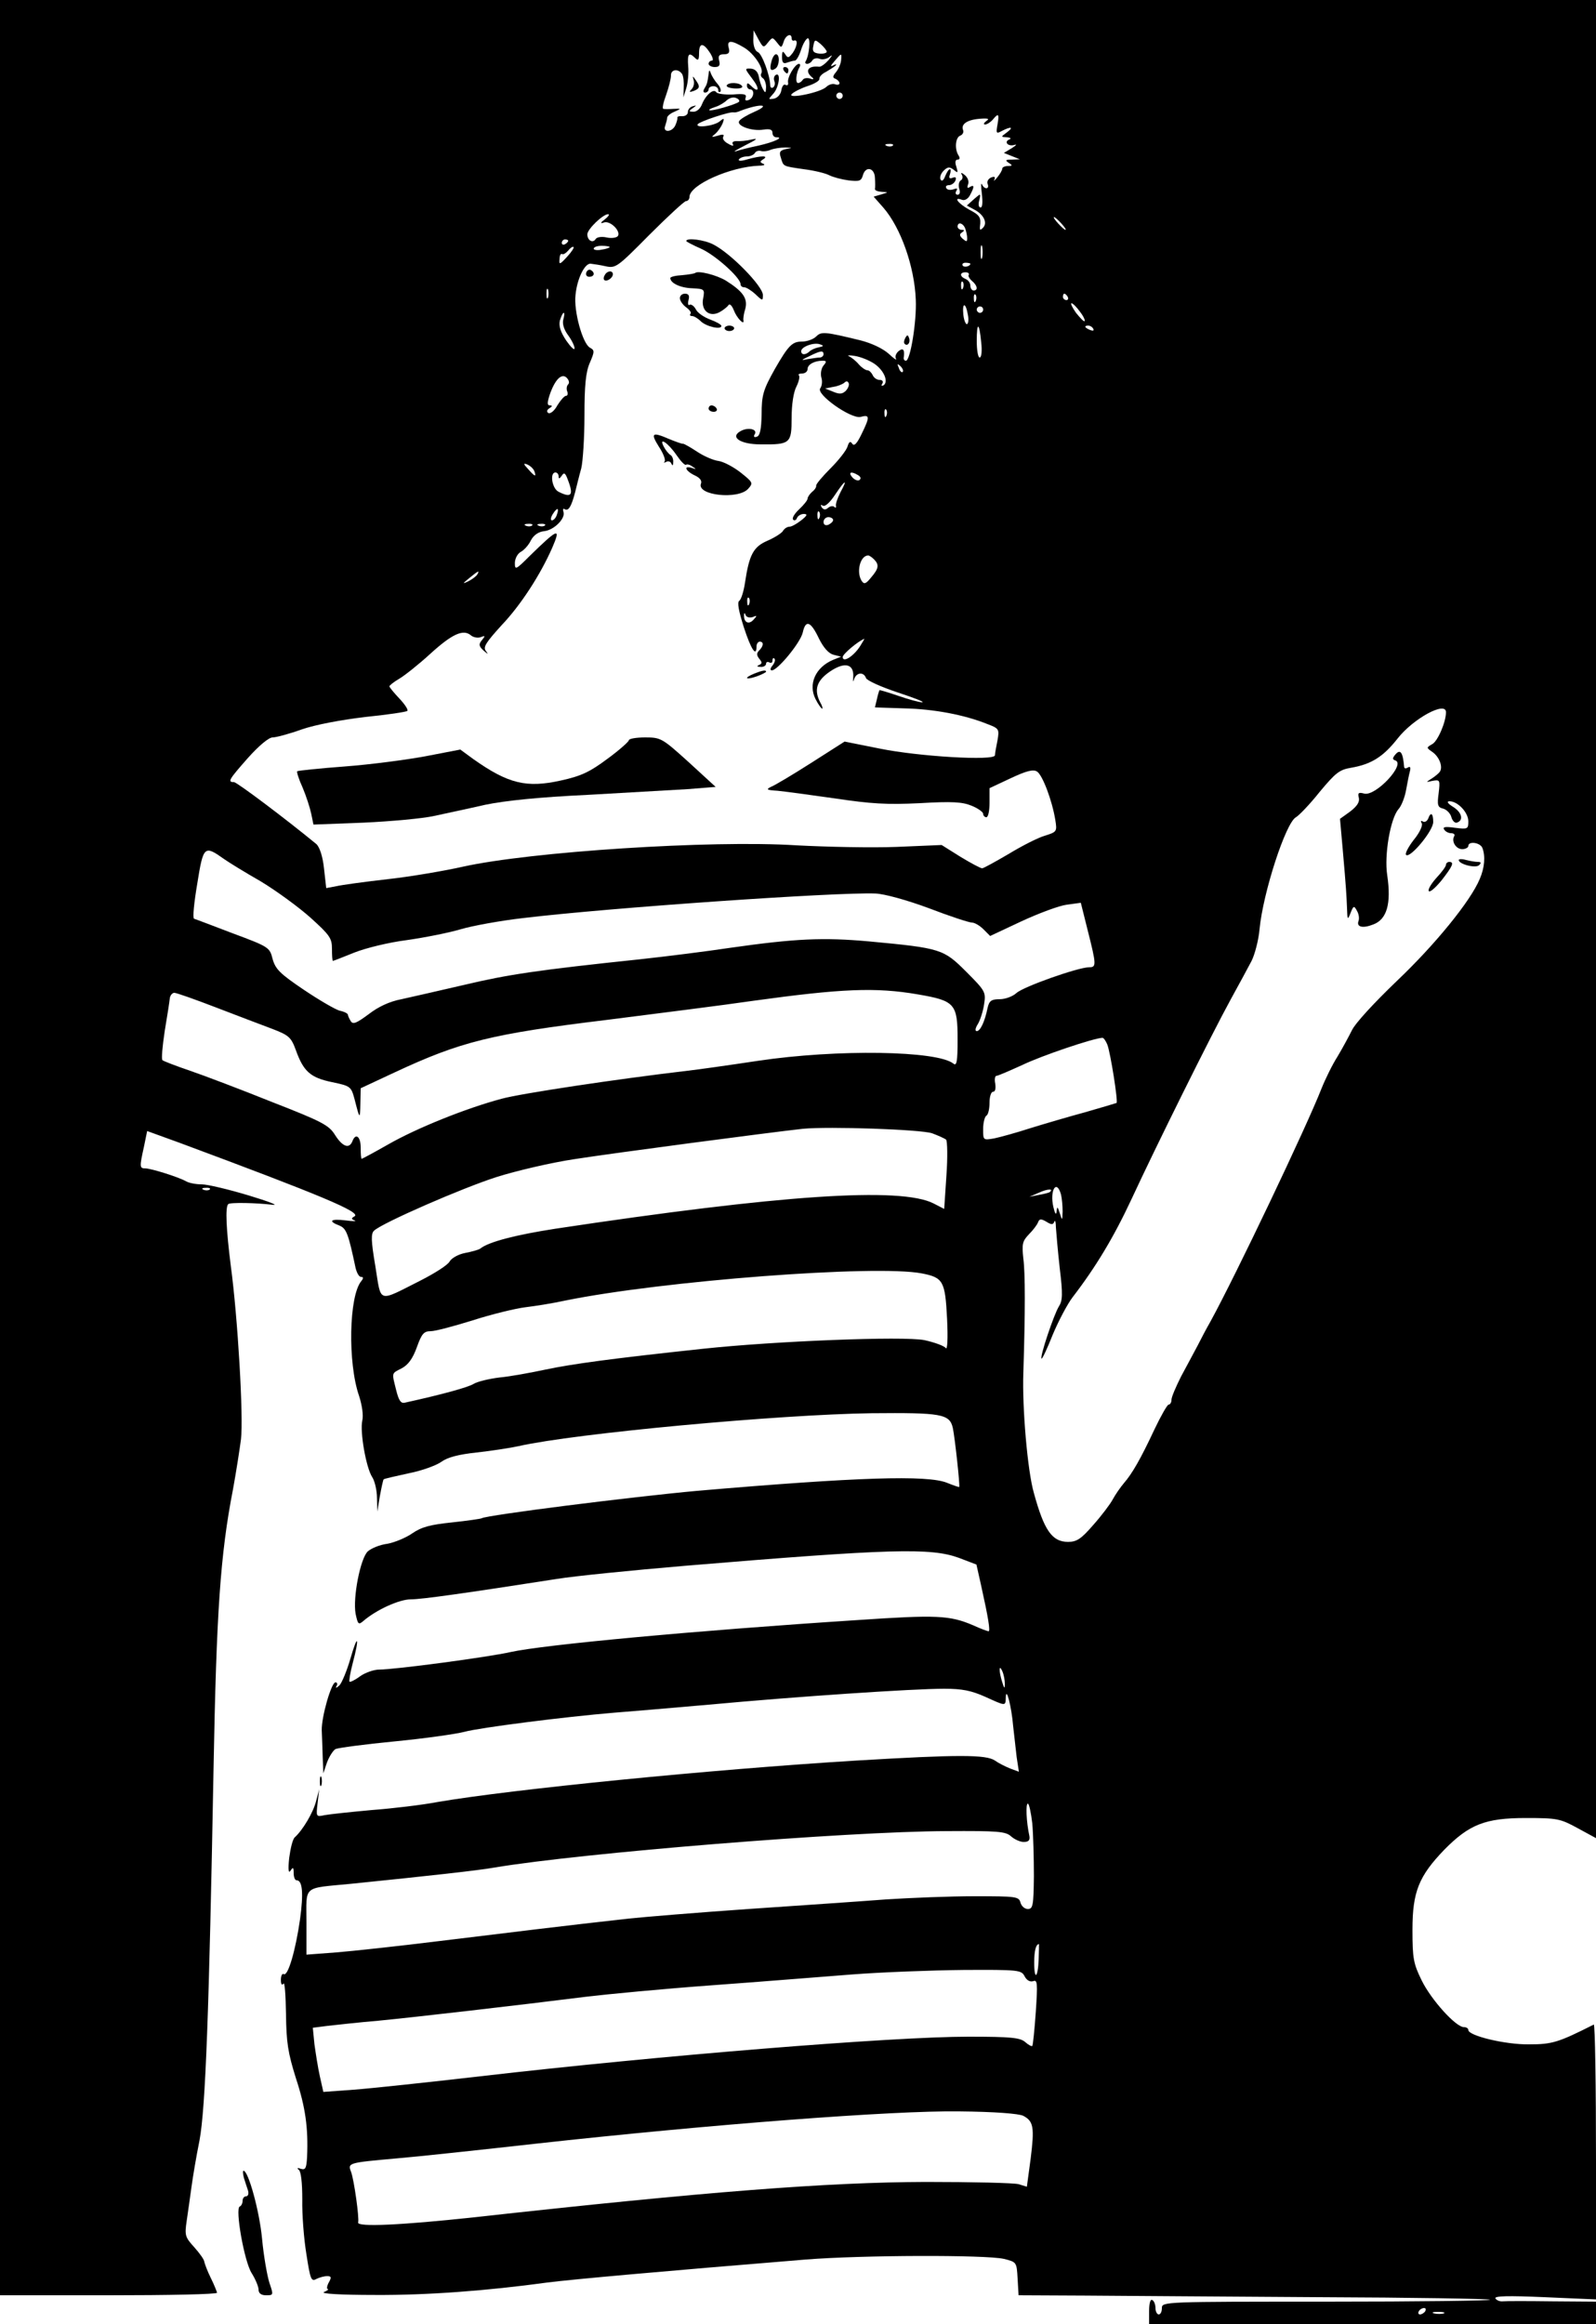 <?xml version="1.0" standalone="no"?>
<!DOCTYPE svg PUBLIC "-//W3C//DTD SVG 20010904//EN"
 "http://www.w3.org/TR/2001/REC-SVG-20010904/DTD/svg10.dtd">
<svg version="1.0" xmlns="http://www.w3.org/2000/svg"
 width="500pt" height="728pt" viewBox="0 0 500 728"
 preserveAspectRatio="xMidYMid meet">
<g transform="translate(0,728) scale(0.1,-0.1)"
fill="#000000" stroke="none">
<path d="M0 3685 l0 -3595 340 0 c187 0 340 3 340 8 -1 4 -9 25 -20 47 -11 22
-19 45 -20 50 0 6 -14 26 -31 45 -29 32 -31 37 -24 84 4 28 11 76 15 106 4 30
15 96 25 145 19 102 30 407 44 1165 9 488 21 670 61 875 10 55 21 126 25 157
8 70 -10 380 -32 543 -14 111 -18 184 -8 193 5 6 91 4 138 -2 23 -3 -10 10
-73 29 -63 19 -130 35 -148 35 -18 0 -40 4 -50 10 -23 13 -109 40 -127 40 -18
0 -18 5 -4 68 l10 49 102 -37 c444 -165 568 -217 548 -230 -11 -6 -11 -9 0
-13 8 -3 -5 -3 -28 0 -47 6 -57 -2 -20 -16 22 -9 28 -24 51 -133 4 -16 11 -28
17 -28 8 0 8 -4 1 -13 -39 -46 -43 -257 -7 -360 9 -28 14 -60 10 -77 -8 -35
12 -148 31 -177 8 -12 15 -42 15 -65 l1 -43 8 48 c5 27 10 51 12 53 2 2 38 10
79 19 41 8 87 25 102 36 19 14 54 23 110 29 45 5 105 14 132 20 177 40 814 99
1105 103 219 2 245 -2 255 -46 6 -27 23 -181 20 -185 -1 -1 -18 5 -38 13 -61
25 -282 18 -782 -25 -208 -19 -660 -76 -676 -86 -4 -2 -46 -8 -93 -13 -67 -7
-95 -14 -124 -34 -20 -14 -56 -29 -79 -33 -23 -3 -50 -14 -61 -24 -23 -22 -47
-144 -38 -195 7 -33 9 -36 24 -23 42 36 113 68 149 68 34 0 169 19 458 64 55
9 235 27 400 41 648 54 771 57 859 25 l55 -21 15 -67 c22 -99 29 -142 23 -142
-3 0 -25 8 -49 19 -73 31 -113 33 -363 16 -509 -33 -980 -77 -1085 -100 -70
-16 -363 -55 -412 -55 -16 0 -43 -9 -60 -21 -16 -12 -31 -19 -33 -17 -2 2 2
28 10 58 22 83 16 95 -7 15 -11 -38 -27 -77 -35 -85 -9 -8 -13 -9 -9 -2 4 6 3
12 -3 12 -13 0 -44 -108 -43 -150 1 -19 2 -57 3 -85 l2 -50 11 33 c7 19 19 38
27 43 9 4 92 15 185 24 93 9 192 23 219 30 47 13 313 47 470 60 39 3 171 14
295 25 280 26 642 50 738 50 57 0 85 -6 128 -25 66 -30 64 -30 65 -2 1 36 18
-29 23 -90 3 -28 8 -72 11 -97 l7 -46 -27 10 c-15 6 -37 17 -48 25 -28 19
-115 19 -434 0 -457 -28 -1080 -90 -1313 -130 -47 -9 -139 -20 -205 -25 -66
-6 -132 -13 -148 -16 -27 -6 -27 -5 -22 38 l5 43 -10 -38 c-9 -35 -41 -89 -66
-112 -7 -5 -14 -35 -18 -65 -4 -37 -2 -50 4 -40 8 12 10 11 10 -7 0 -13 4 -23
9 -23 19 0 22 -41 11 -122 -14 -98 -38 -180 -51 -172 -5 3 -9 -5 -9 -18 0 -14
3 -18 8 -12 4 7 7 -36 8 -95 1 -89 6 -121 31 -201 30 -91 39 -156 35 -247 -2
-35 -5 -41 -19 -37 -11 4 -14 3 -7 -3 7 -5 11 -40 11 -93 -1 -47 5 -124 13
-172 12 -78 15 -86 31 -77 10 5 25 9 34 9 13 0 14 -4 5 -20 -6 -11 -7 -20 -3
-21 4 0 -1 -4 -12 -9 -12 -5 50 -9 160 -9 163 -1 350 13 540 39 79 10 357 35
810 72 177 14 563 15 620 2 40 -10 40 -10 43 -62 l3 -52 207 -1 c114 -1 445
-3 735 -5 291 -1 531 -5 535 -8 3 -3 -227 -6 -511 -6 -510 0 -517 0 -517 -20
0 -11 -4 -20 -10 -20 -5 0 -10 9 -10 19 0 11 -4 23 -10 26 -6 4 -10 -10 -10
-34 l0 -41 700 0 700 0 0 35 0 35 -137 1 c-76 1 -145 1 -155 0 -9 -1 -19 3
-23 9 -5 8 40 9 154 4 l161 -7 0 432 c0 238 -3 431 -7 429 -111 -56 -130 -62
-203 -62 -74 -1 -190 27 -190 45 0 5 -6 9 -14 9 -25 0 -102 85 -132 146 -26
53 -29 69 -29 159 0 119 20 168 100 251 78 79 128 99 255 99 99 0 108 -2 163
-32 l57 -31 0 2879 0 2879 -2500 0 -2500 0 0 -3595z m2406 3462 c14 17 14 17
28 0 14 -18 14 -18 21 2 6 21 25 29 25 11 0 -5 3 -9 8 -7 12 4 10 -17 -4 -38
-13 -17 -16 -18 -24 -5 -8 12 -10 10 -10 -9 0 -17 4 -22 16 -17 9 3 19 6 24 6
5 0 14 16 20 35 6 19 16 35 21 35 9 0 4 -54 -7 -72 -3 -4 -1 -8 5 -8 5 0 13 5
16 11 4 6 14 8 22 5 9 -4 23 -1 32 6 10 8 9 5 -3 -10 -11 -12 -24 -22 -30 -21
-35 4 -46 -14 -21 -34 6 -5 3 -7 -7 -3 -10 3 -20 1 -23 -4 -4 -6 -10 -10 -15
-10 -9 0 -6 32 5 50 3 6 2 10 -2 10 -12 0 -38 -43 -34 -59 1 -7 -2 -10 -8 -7
-5 4 -11 -4 -13 -16 -2 -13 -11 -24 -23 -27 -19 -3 -19 -3 -2 16 18 20 24 69
7 58 -5 -3 -7 -12 -4 -19 3 -8 1 -16 -4 -20 -5 -3 -9 0 -9 7 -1 32 -26 99 -39
104 -8 3 -14 18 -14 37 l1 31 15 -28 c15 -27 16 -28 30 -10z m184 -29 c0 -4
-10 -7 -23 -6 -18 2 -23 7 -19 24 4 21 5 21 23 6 10 -9 19 -20 19 -24z m-259
13 c32 -19 63 -67 54 -81 -3 -5 -1 -11 5 -15 5 -3 10 -16 10 -28 -1 -19 -2
-20 -10 -6 -5 9 -11 27 -13 40 -3 14 -11 23 -25 24 -20 1 -19 0 5 -32 24 -31
21 -47 -5 -21 -9 9 -12 9 -12 0 0 -7 5 -12 10 -12 15 0 12 -27 -4 -33 -10 -4
-13 -1 -10 7 4 11 -5 13 -40 10 -25 -1 -48 2 -52 7 -8 13 -33 -8 -45 -38 -5
-13 -16 -23 -26 -23 -16 0 -16 2 -3 11 13 9 13 10 0 6 -8 -2 -15 -10 -15 -18
0 -8 -8 -13 -17 -13 -10 1 -17 -1 -16 -5 1 -3 -2 -14 -6 -23 -10 -23 -41 -24
-32 -2 3 9 6 20 6 25 0 5 10 14 23 19 22 10 22 10 -3 9 -14 -1 -28 -1 -32 0
-4 1 0 20 9 44 8 23 15 50 15 60 -1 20 23 23 35 5 4 -7 6 -26 5 -43 l-1 -30 9
29 c5 16 8 47 6 68 -3 40 2 46 22 26 9 -9 12 -6 12 15 0 34 13 34 34 2 9 -14
12 -25 6 -25 -5 0 -10 -4 -10 -10 0 -5 9 -10 19 -10 14 0 18 5 14 20 -4 15 0
20 15 20 15 0 19 5 15 20 -7 25 8 25 48 1z m304 -40 c-1 -11 -8 -27 -16 -37
-11 -13 -11 -18 -1 -21 6 -3 12 -9 12 -14 0 -4 -6 -6 -14 -3 -7 3 -20 -1 -27
-8 -18 -18 -123 -39 -109 -23 5 6 28 18 49 25 22 7 39 17 38 23 -1 6 8 16 21
22 12 7 26 16 30 20 4 5 0 4 -8 0 -10 -5 -8 -1 4 13 23 27 23 27 21 3z m5
-111 c0 -5 -4 -10 -10 -10 -5 0 -10 5 -10 10 0 6 5 10 10 10 6 0 10 -4 10 -10z
m-325 -19 c-9 -8 -88 -31 -93 -26 -2 2 7 6 19 10 13 4 29 14 36 21 8 7 20 11
29 7 8 -3 12 -8 9 -12z m49 -31 c-23 -10 -45 -23 -48 -29 -10 -15 40 -33 76
-27 20 3 28 0 28 -10 0 -8 5 -14 12 -14 26 0 -7 -15 -55 -26 -29 -6 -61 -14
-72 -18 -11 -3 3 5 30 19 36 18 42 23 20 18 -16 -4 -38 -6 -48 -5 -10 0 -15
-4 -11 -10 4 -6 -2 -6 -15 2 -12 6 -19 16 -15 22 4 7 -2 8 -17 3 -21 -6 -22
-5 -8 6 9 8 19 23 23 33 6 16 4 17 -9 6 -18 -15 -78 -22 -69 -9 5 8 100 40
112 37 4 -1 14 1 22 5 61 23 98 21 44 -3z m761 -40 c-5 -28 -4 -30 14 -20 29
15 38 12 15 -5 -19 -14 -19 -14 1 -15 11 -1 14 -4 7 -7 -18 -7 -4 -23 16 -17
9 3 6 -1 -8 -10 l-25 -15 25 -10 25 -10 -25 -1 c-20 0 -22 -2 -10 -10 13 -8
12 -10 -2 -10 -10 0 -18 -4 -18 -8 0 -5 -7 -17 -16 -28 -8 -10 -13 -13 -9 -7
4 9 1 11 -10 7 -9 -4 -14 -13 -11 -20 7 -17 -10 -19 -18 -1 -3 6 -3 -7 0 -30
3 -26 2 -43 -4 -43 -6 0 -8 10 -4 23 5 22 5 22 -17 3 l-22 -20 24 -13 c29 -15
42 -42 26 -57 -8 -8 -10 -7 -9 4 4 29 0 36 -35 54 -34 19 -50 41 -21 30 8 -3
19 3 25 15 14 26 14 34 -1 25 -7 -5 -9 -2 -5 9 3 9 -1 21 -11 29 -10 8 -13 8
-9 1 4 -6 3 -15 -3 -18 -6 -4 -8 -15 -5 -26 4 -11 2 -19 -5 -19 -6 0 -8 5 -4
12 5 8 2 9 -9 5 -9 -3 -19 -2 -22 3 -4 6 0 10 8 10 8 0 17 7 20 14 4 10 1 13
-9 9 -10 -4 -12 0 -8 11 3 9 3 16 0 16 -4 0 -10 -10 -15 -22 -5 -13 -10 -17
-14 -11 -4 6 0 19 9 28 13 13 19 13 32 3 13 -11 14 -10 8 10 -5 14 -3 22 4 22
7 0 8 5 3 13 -13 20 -10 56 5 62 8 3 12 11 9 18 -7 18 13 32 53 35 26 2 31 0
20 -7 -8 -6 -10 -11 -4 -11 6 0 17 7 24 15 18 22 21 19 15 -15z m-328 -66 c-3
-3 -12 -4 -19 -1 -8 3 -5 6 6 6 11 1 17 -2 13 -5z m-335 -11 c-18 -4 -22 -9
-16 -26 9 -29 4 -27 72 -37 33 -4 69 -13 80 -19 12 -6 38 -13 60 -16 34 -4 40
-2 45 15 8 31 37 25 38 -7 1 -16 1 -31 0 -35 0 -5 9 -8 22 -9 21 -1 21 -1 -2
-8 l-24 -7 30 -34 c55 -63 98 -185 102 -289 3 -68 -17 -191 -31 -191 -4 0 -7
3 -7 8 4 26 -1 34 -16 22 -8 -7 -12 -17 -8 -24 3 -6 -7 1 -23 16 -18 16 -53
33 -89 42 -111 27 -122 28 -138 12 -9 -9 -29 -16 -45 -16 -30 0 -42 -12 -84
-85 -37 -66 -42 -82 -42 -144 -1 -46 -5 -66 -15 -69 -8 -3 -11 0 -7 7 11 16
-19 24 -43 11 -36 -19 -2 -42 62 -42 93 -1 97 3 97 83 0 42 6 81 15 98 8 16
11 31 8 35 -4 3 1 6 10 6 9 0 17 6 17 14 0 14 21 26 47 26 13 0 13 -3 3 -15
-7 -8 -10 -25 -7 -37 4 -12 2 -27 -3 -34 -16 -18 96 -97 126 -90 29 8 30 1 3
-54 -14 -29 -23 -39 -29 -30 -6 9 -10 7 -15 -9 -3 -11 -27 -42 -53 -68 -26
-26 -46 -50 -45 -54 1 -4 -4 -13 -12 -19 -8 -7 -15 -17 -15 -22 0 -5 -12 -20
-27 -34 -14 -13 -23 -28 -18 -32 4 -4 10 -1 12 6 3 6 12 12 21 12 13 0 11 -5
-8 -20 -14 -11 -30 -20 -37 -20 -7 0 -16 -6 -20 -13 -4 -7 -26 -21 -49 -31
-44 -19 -57 -44 -70 -131 -4 -27 -12 -53 -18 -57 -7 -5 -2 -31 14 -82 23 -71
40 -96 40 -61 0 8 5 15 10 15 13 0 13 -13 -2 -28 -8 -8 -8 -15 1 -26 9 -11 9
-15 -1 -19 -8 -4 -7 -6 5 -6 9 -1 17 4 17 10 0 5 5 7 10 4 6 -3 10 -1 10 6 0
7 3 9 6 6 4 -4 1 -13 -6 -22 -7 -8 -8 -15 -2 -15 18 0 90 87 97 119 9 41 25
35 51 -20 14 -28 30 -46 45 -50 l24 -6 -25 -10 c-55 -23 -79 -76 -55 -123 8
-16 18 -30 21 -30 2 0 0 9 -6 19 -21 40 -12 69 31 98 46 31 75 23 72 -18 -1
-15 0 -17 3 -6 7 21 30 23 37 3 3 -8 48 -28 99 -45 51 -17 86 -30 77 -31 -9 0
-42 9 -74 20 -32 11 -59 19 -60 18 -1 -2 -5 -15 -8 -29 l-6 -25 92 -3 c92 -2
188 -20 260 -49 37 -14 38 -16 32 -51 -4 -20 -8 -41 -8 -47 -1 -18 -238 -4
-361 21 l-110 22 -105 -67 c-58 -37 -115 -71 -126 -75 -16 -8 -13 -10 20 -12
22 -2 103 -13 180 -24 114 -17 163 -20 266 -15 102 6 134 4 163 -8 20 -8 36
-20 36 -25 0 -6 5 -11 10 -11 6 0 10 20 10 46 l0 45 66 31 c49 23 71 29 83 21
17 -11 47 -90 57 -151 6 -37 5 -38 -33 -50 -21 -6 -72 -32 -113 -57 -41 -24
-79 -45 -83 -45 -5 0 -35 16 -68 36 l-59 37 -142 -6 c-79 -3 -219 0 -313 5
-267 17 -834 -20 -1045 -67 -58 -13 -163 -31 -235 -39 -71 -8 -144 -18 -161
-22 l-32 -6 -7 62 c-4 38 -14 67 -24 76 -96 79 -249 194 -258 194 -21 0 -16 8
44 76 34 38 65 64 77 64 11 0 52 11 91 25 43 15 124 30 199 39 70 7 129 16
132 19 4 3 -8 21 -25 39 -17 18 -31 35 -31 38 0 3 14 14 31 24 17 10 61 45 96
77 69 63 104 79 128 59 8 -7 22 -9 31 -6 14 6 15 4 4 -9 -11 -13 -10 -19 5
-33 14 -12 16 -13 7 -1 -9 12 0 26 49 80 61 64 122 159 159 243 28 65 19 62
-71 -26 -43 -43 -46 -44 -46 -22 0 14 8 29 18 35 10 5 25 21 32 36 9 17 24 27
41 29 32 3 69 41 61 61 -2 8 -1 11 4 8 12 -7 21 8 33 54 5 20 13 53 19 74 5
21 10 95 10 165 0 94 4 137 17 166 15 35 15 39 0 47 -23 13 -51 115 -45 165 5
52 29 99 47 98 8 -1 30 -4 47 -8 32 -7 37 -3 137 98 58 58 110 106 115 106 6
0 11 6 11 13 0 38 129 95 219 98 14 0 20 3 12 6 -11 5 -11 7 0 14 19 12 -6 12
-49 0 -20 -6 -30 -6 -27 0 4 5 15 9 25 9 10 0 22 5 25 11 4 6 12 8 19 6 6 -2
20 -1 31 4 11 4 31 7 45 7 24 -1 24 -1 2 -5z m-567 -220 c-15 -11 -15 -14 -3
-10 19 7 53 -26 44 -42 -4 -6 -20 -8 -35 -5 -16 4 -32 1 -35 -5 -9 -14 -26 -4
-26 15 0 16 49 63 65 63 6 0 1 -7 -10 -16z m1430 -13 c10 -11 16 -20 13 -20
-3 0 -13 9 -23 20 -10 11 -16 20 -13 20 3 0 13 -9 23 -20z m-301 -16 c3 -9 6
-22 6 -30 0 -12 -2 -12 -14 -2 -10 9 -11 15 -2 20 8 6 8 8 -1 8 -7 0 -13 5
-13 10 0 16 17 12 24 -6z m-1244 -38 c0 -3 -4 -8 -10 -11 -5 -3 -10 -1 -10 4
0 6 5 11 10 11 6 0 10 -2 10 -4z m1297 -53 c-3 -10 -5 -2 -5 17 0 19 2 27 5
18 2 -10 2 -26 0 -35z m-1301 2 c-22 -24 -25 -25 -23 -7 0 12 4 19 8 16 4 -2
12 3 19 11 7 9 15 14 17 11 2 -2 -7 -16 -21 -31z m134 31 c0 -2 -11 -6 -25 -8
-14 -3 -25 -1 -25 3 0 5 11 9 25 9 14 0 25 -2 25 -4z m1130 -52 c0 -8 -19 -13
-24 -6 -3 5 1 9 9 9 8 0 15 -2 15 -3z m-5 -35 c-3 -3 2 -12 10 -19 17 -14 20
-30 5 -30 -5 0 -10 7 -10 15 0 9 -7 18 -15 21 -19 8 -19 21 0 21 8 0 12 -4 10
-8z m-18 -41 c-3 -8 -6 -5 -6 6 -1 11 2 17 5 13 3 -3 4 -12 1 -19z m-1300 -30
c-3 -7 -5 -2 -5 12 0 14 2 19 5 13 2 -7 2 -19 0 -25z m1340 -10 c-3 -8 -6 -5
-6 6 -1 11 2 17 5 13 3 -3 4 -12 1 -19z m288 12 c3 -5 1 -10 -4 -10 -6 0 -11
5 -11 10 0 6 2 10 4 10 3 0 8 -4 11 -10z m-313 -55 c3 -14 2 -28 -2 -30 -4 -3
-10 11 -12 29 -4 39 7 40 14 1z m351 9 c11 -14 17 -27 15 -30 -3 -2 -14 10
-27 26 -12 17 -18 30 -14 30 4 0 16 -12 26 -26z m-303 6 c0 -5 -4 -10 -10 -10
-5 0 -10 5 -10 10 0 6 5 10 10 10 6 0 10 -4 10 -10z m-1315 -30 c-4 -13 1 -31
14 -49 12 -16 21 -35 21 -42 0 -8 -12 4 -26 24 -18 27 -24 46 -20 63 4 13 9
24 12 24 3 0 2 -9 -1 -20z m1309 -73 c3 -26 1 -47 -5 -47 -5 0 -9 23 -9 52 0
62 8 59 14 -5z m351 43 c3 -6 -1 -7 -9 -4 -18 7 -21 14 -7 14 6 0 13 -4 16
-10z m-860 -58 c-11 -2 -24 -8 -29 -13 -13 -12 -26 -11 -26 1 0 14 41 29 60
21 12 -4 10 -6 -5 -9z m15 -22 c0 -5 -6 -10 -12 -10 -7 0 -24 -3 -38 -5 -22
-5 -21 -3 5 9 36 18 45 19 45 6z m160 -30 c30 -21 44 -56 28 -67 -7 -3 -8 -1
-4 5 4 7 1 12 -9 12 -8 0 -18 7 -21 15 -4 8 -11 15 -16 15 -6 0 -18 8 -27 18
-9 11 -23 22 -31 26 -8 3 0 4 18 1 19 -3 46 -14 62 -25z m88 -25 c-3 -3 -9 2
-12 12 -6 14 -5 15 5 6 7 -7 10 -15 7 -18z m-1048 -39 c-5 -5 -6 -15 -3 -22 3
-8 1 -14 -4 -14 -5 0 -17 -14 -27 -30 -9 -17 -22 -27 -28 -24 -6 4 -5 10 3 15
10 6 10 9 2 9 -9 0 -9 8 -1 33 16 47 37 69 53 54 7 -7 10 -16 5 -21z m869 -21
c-11 -10 -20 -10 -39 -2 l-25 10 25 5 c14 2 29 8 35 13 6 6 11 6 14 -2 2 -6
-3 -17 -10 -24z m128 -77 c-3 -8 -6 -5 -6 6 -1 11 2 17 5 13 3 -3 4 -12 1 -19z
m-1103 -174 c7 -19 2 -18 -19 6 -16 17 -16 20 -3 15 9 -4 19 -13 22 -21z m76
-16 c0 -9 3 -8 10 2 7 11 11 9 19 -13 19 -49 11 -58 -30 -37 -20 11 -27 60 -9
60 6 0 10 -6 10 -12z m939 3 c8 -5 9 -11 3 -15 -5 -3 -15 1 -22 9 -14 16 -3
20 19 6z m-56 -53 c-9 -18 -16 -37 -14 -43 1 -5 -1 -7 -5 -3 -4 4 -13 3 -20
-3 -8 -7 -14 -6 -20 2 -4 8 -3 9 4 5 7 -4 22 10 38 34 32 48 41 52 17 8z
m-889 -72 c-3 -9 -10 -16 -15 -16 -5 0 -4 9 3 20 14 22 21 20 12 -4z m823 -8
c-3 -8 -6 -5 -6 6 -1 11 2 17 5 13 3 -3 4 -12 1 -19z m43 -7 c0 -5 -7 -11 -15
-15 -9 -3 -15 0 -15 9 0 8 7 15 15 15 8 0 15 -4 15 -9z m-943 -17 c-3 -3 -12
-4 -19 -1 -8 3 -5 6 6 6 11 1 17 -2 13 -5z m40 0 c-3 -3 -12 -4 -19 -1 -8 3
-5 6 6 6 11 1 17 -2 13 -5z m1031 -106 c17 -17 15 -29 -9 -57 -17 -21 -22 -22
-30 -10 -17 28 -4 79 21 79 3 0 11 -5 18 -12z m-1243 -48 c-3 -5 -16 -15 -28
-21 -19 -9 -19 -8 3 10 28 23 34 26 25 11z m852 -92 c-3 -8 -6 -5 -6 6 -1 11
2 17 5 13 3 -3 4 -12 1 -19z m11 -41 c14 6 15 5 2 -9 -15 -16 -31 -7 -29 17 0
6 3 5 5 -2 3 -7 13 -9 22 -6z m336 -92 c-21 -32 -54 -52 -54 -33 1 10 49 50
68 57 1 1 -5 -10 -14 -24z m1836 -206 c0 -31 -26 -91 -43 -100 -19 -11 -19
-11 1 -25 21 -15 33 -46 23 -61 -3 -5 -15 -15 -26 -22 -19 -12 -19 -12 3 -7
23 4 24 3 19 -39 -5 -37 -3 -44 14 -48 11 -3 23 -15 26 -27 3 -11 11 -19 17
-17 22 7 16 32 -11 49 -18 11 -22 18 -12 18 26 0 59 -35 59 -63 0 -24 -2 -25
-42 -20 -29 4 -39 3 -34 -5 4 -7 14 -12 22 -12 8 0 13 -4 10 -9 -10 -16 5 -41
25 -41 10 0 19 5 19 10 0 16 37 11 44 -6 10 -26 7 -62 -8 -97 -29 -70 -141
-207 -260 -320 -71 -68 -131 -133 -141 -155 -10 -20 -30 -57 -45 -82 -16 -25
-38 -70 -50 -100 -47 -120 -268 -584 -348 -730 -11 -19 -29 -53 -40 -75 -12
-22 -35 -66 -52 -97 -16 -32 -30 -64 -30 -73 0 -8 -4 -15 -9 -15 -4 0 -24 -35
-44 -77 -44 -94 -70 -139 -96 -169 -11 -13 -27 -36 -35 -51 -8 -15 -36 -52
-61 -80 -38 -44 -52 -53 -79 -53 -50 0 -75 36 -107 153 -20 69 -37 268 -33
377 6 191 6 312 0 357 -5 46 -3 55 17 76 13 13 26 30 29 38 4 11 9 12 26 2 16
-10 21 -10 25 0 2 7 5 -1 5 -18 1 -16 6 -74 12 -128 10 -82 9 -101 -3 -120
-15 -24 -60 -157 -54 -163 2 -2 18 32 35 75 18 43 46 96 62 117 73 95 129 188
185 308 75 162 249 513 311 626 26 47 55 101 65 120 10 20 22 65 25 100 11
114 82 333 114 350 9 5 43 40 74 79 50 60 62 70 99 76 63 11 100 34 145 91 49
63 152 119 152 83z m-3828 -460 c14 -10 66 -42 115 -70 48 -29 118 -80 155
-113 61 -55 68 -65 68 -98 0 -21 1 -38 3 -38 2 0 32 12 67 26 35 14 108 32
164 39 56 8 132 23 169 34 37 11 125 27 195 35 264 32 984 82 1105 77 27 -1
97 -20 167 -46 65 -25 126 -45 135 -45 8 0 24 -9 36 -21 l21 -21 98 46 c54 25
118 49 142 52 l44 6 22 -88 c27 -107 27 -114 4 -114 -34 0 -207 -61 -228 -81
-11 -10 -34 -19 -52 -19 -26 0 -33 -5 -38 -27 -9 -44 -23 -73 -34 -73 -6 0 -5
9 4 23 7 12 16 40 19 61 6 38 4 42 -56 102 -71 71 -79 74 -304 95 -144 13
-232 9 -435 -20 -73 -11 -200 -27 -283 -36 -324 -34 -415 -48 -550 -80 -77
-18 -166 -38 -197 -45 -37 -7 -72 -23 -103 -47 -38 -28 -49 -33 -56 -22 -5 8
-9 17 -9 20 0 4 -11 10 -26 13 -14 4 -64 33 -113 66 -74 50 -88 64 -97 96 -9
36 -11 38 -124 80 -63 24 -118 45 -122 46 -5 2 0 51 10 110 19 119 22 121 84
77z m2174 -424 c116 -20 124 -29 124 -142 0 -69 -3 -83 -13 -75 -49 41 -365
46 -612 9 -93 -14 -192 -28 -220 -31 -221 -26 -522 -71 -584 -88 -112 -30
-266 -92 -355 -143 -44 -25 -81 -45 -83 -45 -2 0 -3 16 -3 35 0 35 -16 47 -26
20 -10 -25 -31 -17 -54 19 -19 31 -39 42 -198 104 -97 39 -213 83 -257 98 -44
15 -83 30 -86 33 -4 3 0 44 7 91 8 47 15 93 16 103 1 9 8 17 14 17 7 0 66 -21
131 -46 65 -25 144 -55 176 -67 52 -20 59 -26 74 -67 24 -67 46 -86 114 -100
58 -12 59 -14 70 -54 16 -63 17 -64 18 -13 l1 48 107 50 c206 96 301 120 663
164 157 20 364 46 460 60 275 38 383 43 516 20z m593 -157 c10 -26 34 -178 29
-183 -2 -1 -46 -14 -98 -29 -52 -14 -130 -37 -172 -50 -43 -14 -94 -28 -113
-32 -35 -6 -35 -6 -35 29 0 20 5 39 10 42 6 3 10 22 10 41 0 19 5 34 11 34 7
0 9 10 7 25 -3 14 -1 25 4 25 5 0 41 16 81 34 60 29 220 83 250 85 4 1 11 -9
16 -21z m-549 -278 c19 -7 39 -16 44 -20 4 -5 5 -55 1 -112 l-7 -105 -33 17
c-103 53 -482 27 -1185 -79 -123 -19 -209 -41 -235 -62 -5 -4 -27 -10 -48 -14
-21 -4 -42 -16 -48 -26 -5 -11 -46 -37 -91 -60 -137 -69 -123 -73 -142 44 -14
82 -14 103 -4 112 25 24 277 134 384 168 60 19 170 45 244 56 121 19 614 84
715 95 81 8 370 -2 405 -14z m-2263 -176 c-3 -3 -12 -4 -19 -1 -8 3 -5 6 6 6
11 1 17 -2 13 -5z m2632 -8 c-2 -2 -17 -6 -34 -9 l-30 -6 30 13 c26 12 47 13
34 2z m35 -8 c3 -13 5 -36 5 -53 -1 -29 -1 -30 -9 -5 -7 21 -8 22 -10 5 -1
-13 -5 -7 -10 14 -12 52 10 89 24 39z m-436 -247 c67 -13 73 -24 79 -142 3
-62 1 -99 -4 -92 -5 7 -35 18 -67 25 -66 13 -470 -3 -693 -27 -291 -31 -412
-48 -493 -65 -47 -10 -112 -22 -145 -25 -33 -4 -70 -13 -81 -20 -18 -11 -98
-33 -216 -59 -12 -3 -19 7 -27 40 -14 56 -15 51 18 68 20 11 34 30 47 66 15
42 22 50 43 50 15 0 74 16 132 34 59 19 133 37 165 41 33 4 89 13 125 21 305
62 973 113 1117 85z m260 -1286 c0 -16 -2 -15 -8 5 -11 34 -11 60 0 35 5 -11
8 -29 8 -40z m86 -437 c3 -35 5 -109 5 -165 -1 -92 -3 -103 -19 -103 -10 0
-20 9 -23 20 -5 19 -13 20 -144 20 -76 0 -201 -5 -278 -10 -77 -6 -270 -19
-430 -30 -159 -11 -328 -25 -375 -30 -198 -22 -369 -43 -590 -70 -129 -16
-277 -32 -327 -36 l-93 -7 0 102 c0 117 -14 105 140 120 246 25 400 42 450 51
275 46 1103 113 1416 114 160 1 184 -1 201 -16 11 -10 29 -18 40 -18 15 0 20
5 18 18 -10 46 -12 102 -5 102 4 0 10 -28 14 -62z m20 -424 c-2 -60 -14 -70
-14 -12 0 36 5 58 15 58 0 0 0 -21 -1 -46z m-44 -55 c7 -13 17 -18 27 -15 13
5 14 -6 8 -96 -4 -57 -9 -105 -11 -107 -2 -2 -12 3 -22 12 -16 14 -44 17 -178
17 -238 0 -968 -59 -1529 -124 -165 -19 -343 -38 -396 -42 l-96 -7 -11 49 c-6
27 -13 72 -17 101 l-5 51 47 6 c27 3 98 11 158 16 114 11 443 49 650 75 66 8
244 25 395 36 151 11 349 27 440 34 91 7 247 13 347 14 175 1 183 0 193 -20z
m-4 -437 c32 -17 35 -36 23 -133 l-12 -89 -26 8 c-14 4 -145 7 -291 7 -307 -1
-686 -30 -1417 -111 -223 -24 -365 -31 -361 -16 4 14 -13 134 -22 158 -11 29
-11 29 145 43 61 5 256 26 435 46 543 60 1117 104 1325 101 111 -1 188 -7 201
-14z m1259 -612 c-3 -5 -11 -10 -16 -10 -6 0 -7 5 -4 10 3 6 11 10 16 10 6 0
7 -4 4 -10z m58 -7 c-7 -2 -21 -2 -30 0 -10 3 -4 5 12 5 17 0 24 -2 18 -5z"/>
<path d="M2417 7088 c-7 -25 -3 -33 12 -23 13 8 15 45 2 45 -5 0 -11 -10 -14
-22z"/>
<path d="M2455 7060 c3 -5 8 -10 11 -10 2 0 4 5 4 10 0 6 -5 10 -11 10 -5 0
-7 -4 -4 -10z"/>
<path d="M2220 7048 c-4 -28 -5 -32 -13 -45 -5 -8 -4 -13 2 -13 6 0 11 5 11
10 0 6 7 10 15 10 8 0 15 -5 15 -12 0 -6 3 -8 7 -5 3 4 -1 15 -9 24 -9 10 -18
25 -21 33 -4 12 -6 12 -7 -2z"/>
<path d="M2173 7029 c3 -9 0 -22 -6 -28 -9 -9 -8 -11 6 -6 20 8 21 14 6 35 -9
13 -10 13 -6 -1z"/>
<path d="M2277 7013 c-3 -5 8 -9 24 -10 17 -1 27 2 24 7 -7 12 -42 13 -48 3z"/>
<path d="M2150 6525 c0 -2 21 -13 46 -24 45 -20 124 -91 124 -111 0 -6 5 -10
12 -10 6 0 22 -10 35 -22 22 -21 23 -21 23 -2 0 27 -100 130 -155 158 -28 15
-85 22 -85 11z"/>
<path d="M1837 6427 c-3 -8 1 -14 9 -14 16 0 19 13 5 21 -5 3 -11 0 -14 -7z"/>
<path d="M1895 6419 c-4 -6 -5 -13 -2 -16 7 -7 27 6 27 18 0 12 -17 12 -25 -2z"/>
<path d="M2178 6425 c-2 -2 -20 -5 -41 -7 -20 -1 -37 -5 -37 -9 0 -16 32 -31
69 -32 38 -2 39 -3 34 -31 -8 -38 19 -61 51 -44 11 6 24 16 28 22 4 6 11 -1
17 -16 9 -24 34 -50 30 -31 -1 4 1 21 6 36 8 32 -7 54 -61 88 -30 18 -87 32
-96 24z"/>
<path d="M2130 6346 c0 -8 9 -21 20 -29 11 -8 17 -17 13 -20 -3 -4 -1 -7 5 -7
6 0 18 -7 27 -16 17 -17 65 -28 65 -15 0 4 -16 13 -35 20 -19 7 -40 21 -45 32
-6 11 -15 17 -20 14 -4 -3 -6 4 -3 15 4 14 0 20 -11 20 -9 0 -16 -6 -16 -14z"/>
<path d="M2270 6252 c0 -5 7 -9 15 -9 8 0 15 4 15 9 0 4 -7 8 -15 8 -8 0 -15
-4 -15 -8z"/>
<path d="M2836 6221 c-4 -7 -5 -15 -2 -18 9 -9 19 4 14 18 -4 11 -6 11 -12 0z"/>
<path d="M2220 6000 c0 -5 7 -10 16 -10 8 0 12 5 9 10 -3 6 -10 10 -16 10 -5
0 -9 -4 -9 -10z"/>
<path d="M2064 5881 c14 -21 22 -42 18 -47 -4 -4 -2 -4 5 -1 6 4 14 1 16 -5 4
-8 6 -7 6 4 1 9 -3 20 -9 23 -5 3 -15 15 -20 25 -18 33 12 14 39 -25 13 -19
26 -33 30 -31 4 3 13 0 21 -6 12 -8 12 -9 -2 -4 -28 9 -21 -9 8 -23 16 -7 24
-17 20 -26 -14 -37 117 -51 148 -16 16 18 15 20 -24 51 -23 18 -54 34 -69 36
-16 2 -46 15 -67 29 -21 14 -41 25 -44 25 -3 -1 -22 6 -42 14 -55 24 -61 20
-34 -23z"/>
<path d="M2363 5170 c-34 -14 -28 -21 7 -9 17 6 30 13 30 15 0 6 -12 4 -37 -6z"/>
<path d="M1970 4961 c0 -4 -30 -31 -67 -58 -55 -41 -82 -54 -146 -68 -108 -24
-165 -10 -274 67 l-41 30 -109 -21 c-59 -11 -173 -26 -253 -32 -80 -6 -147
-13 -149 -15 -2 -2 5 -25 17 -51 11 -26 23 -63 27 -82 l7 -34 157 6 c86 4 185
13 221 21 36 8 108 23 160 35 63 13 170 24 320 31 124 7 265 15 314 18 l88 7
-85 78 c-83 75 -87 77 -136 77 -28 0 -51 -4 -51 -9z"/>
<path d="M4371 4916 c-9 -11 -9 -15 0 -18 34 -11 -61 -113 -97 -104 -18 5 -21
2 -17 -13 3 -13 -5 -26 -27 -43 l-32 -23 8 -90 c12 -136 12 -147 14 -190 1
-37 2 -38 11 -15 9 23 11 24 20 7 6 -10 8 -24 5 -32 -7 -19 13 -24 46 -11 43
16 57 65 44 154 -10 64 10 178 35 207 10 11 20 38 24 60 4 22 9 48 12 59 3 12
1 16 -6 12 -6 -4 -11 -4 -12 1 -4 47 -12 58 -28 39z"/>
<path d="M4474 4715 c-4 -8 -11 -12 -17 -8 -6 3 -7 1 -3 -6 4 -6 -6 -29 -25
-52 -17 -22 -28 -43 -24 -47 12 -12 85 75 85 103 0 28 -8 33 -16 10z"/>
<path d="M4570 4586 c0 -13 53 -27 64 -16 7 7 6 10 -4 10 -8 0 -25 3 -37 6
-13 4 -23 3 -23 0z"/>
<path d="M4530 4571 c0 -5 -13 -23 -30 -41 -16 -18 -27 -36 -24 -41 3 -6 21
10 40 33 35 45 41 58 24 58 -5 0 -10 -4 -10 -9z"/>
<path d="M1002 1700 c0 -14 2 -19 5 -12 2 6 2 18 0 25 -3 6 -5 1 -5 -13z"/>
<path d="M764 458 c4 -13 10 -31 13 -40 3 -10 0 -18 -6 -18 -6 0 -11 -6 -11
-14 0 -8 -4 -16 -9 -18 -15 -6 14 -171 37 -208 12 -19 22 -43 22 -52 0 -12 8
-18 24 -18 23 0 23 1 10 39 -7 22 -18 84 -23 138 -8 86 -43 213 -58 213 -3 0
-2 -10 1 -22z"/>
</g>
</svg>

